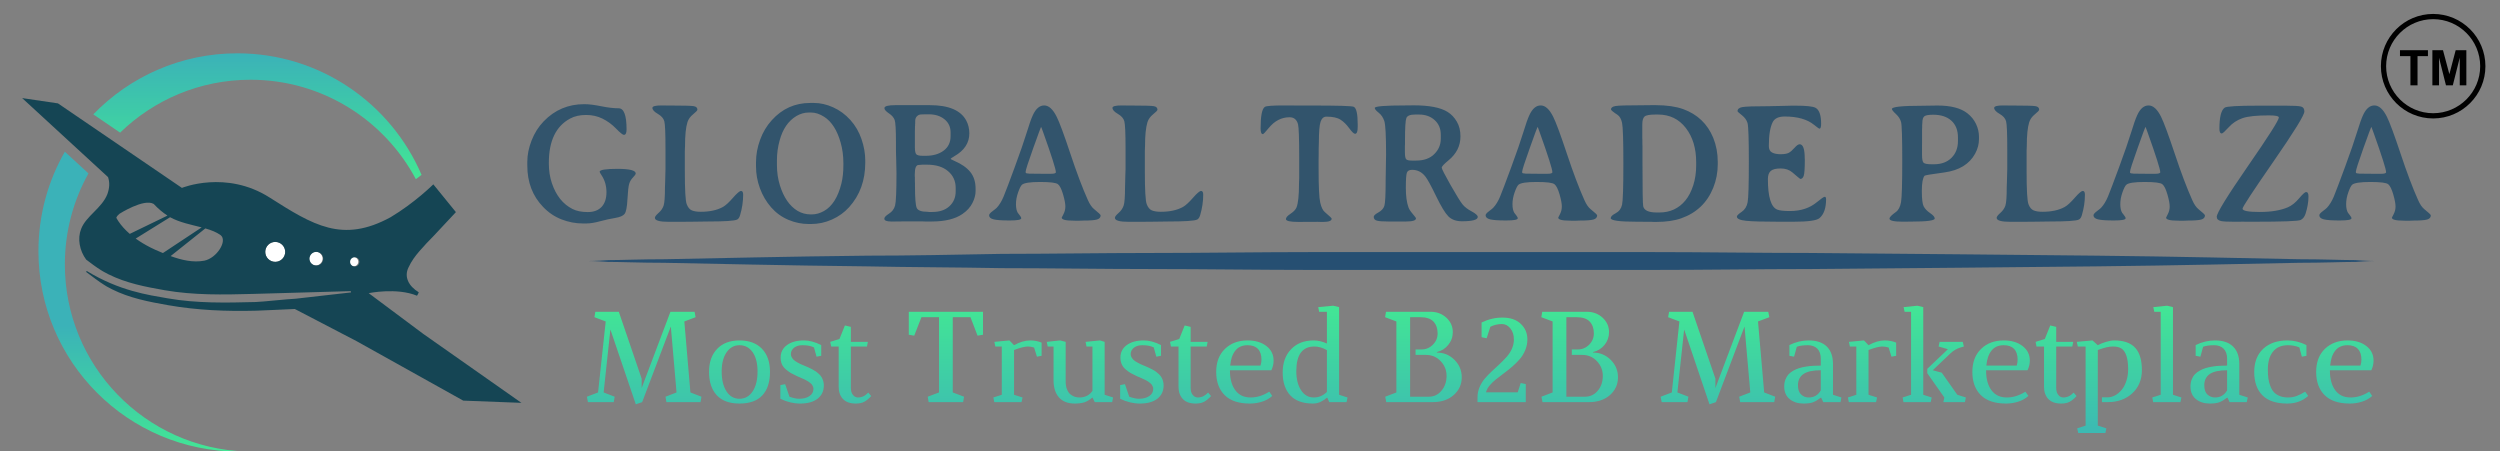 <svg width="9768" height="1764" viewBox="0 0 9768 1764" fill="none" xmlns="http://www.w3.org/2000/svg">
<rect x="0" y="0" width="9768" height="1764" fill="#808080" stroke="none"/>
<g clip-path="url(#clip0)">
<path d="M1075.25 945.184C1096.76 945.184 1114.22 962.631 1114.22 984.131C1114.22 1005.64 1096.76 1023.09 1075.25 1023.09C1053.75 1023.09 1036.31 1005.64 1036.31 984.131C1036.31 962.631 1053.75 945.184 1075.25 945.184Z" fill="white"/>
<path d="M1233.74 983.768C1248.46 983.768 1260.38 995.694 1260.38 1010.4C1260.38 1025.11 1248.46 1037.03 1233.74 1037.03C1219.03 1037.03 1207.11 1025.11 1207.11 1010.4C1207.11 995.694 1219.03 983.768 1233.74 983.768Z" fill="white"/>
<path d="M1381.78 1004.49C1391.77 1004.49 1399.87 1012.58 1399.87 1022.57C1399.87 1032.56 1391.77 1040.65 1381.78 1040.65C1371.81 1040.65 1363.71 1032.56 1363.71 1022.57C1363.71 1012.58 1371.81 1004.49 1381.78 1004.49Z" fill="white"/>
<path d="M1386.03 1041.21C1376.05 1041.21 1367.96 1033.12 1367.96 1023.13C1367.96 1013.14 1376.05 1005.05 1386.03 1005.05C1396.02 1005.05 1404.11 1013.14 1404.11 1023.13C1404.11 1033.12 1396.02 1041.21 1386.03 1041.21ZM1235.99 1037.44C1221.28 1037.44 1209.36 1025.52 1209.36 1010.81C1209.36 996.106 1221.28 984.18 1235.99 984.18C1250.71 984.18 1262.63 996.106 1262.63 1010.81C1262.63 1025.52 1250.71 1037.44 1235.99 1037.44ZM1075.41 1023.13C1053.91 1023.13 1036.47 1005.69 1036.47 984.18C1036.47 962.68 1053.91 945.233 1075.41 945.233C1096.92 945.233 1114.38 962.68 1114.38 984.18C1114.38 1005.69 1096.92 1023.13 1075.41 1023.13ZM797.779 1018.62C754.384 1026.73 708.85 1016 666.604 1000.56L802.307 892.462C824.892 899.003 845.552 906.838 862.134 918.787C889.885 940.868 847.141 1008.81 797.779 1018.62ZM588.431 967.232C567.377 956.652 547.843 944.891 530.23 932.149L664.554 848.736C702.456 869.539 747.377 877.909 787.895 888.512L636.545 988.708C633.079 987.254 629.626 985.779 626.224 984.319C613.19 979.038 600.56 973.335 588.431 967.232ZM462.269 864.035C459.43 859.761 456.736 855.439 454.326 851.068C456.546 845.013 460.916 840.011 466.456 835.494C466.456 835.494 561.944 774.349 600.465 796.803C609.491 806.5 618.876 815.339 628.59 823.401C636.887 830.297 645.443 836.595 654.222 842.439L507.033 913.841C489.085 898.307 473.944 881.616 462.269 864.035ZM1653.84 1304.63C1582.83 1251.64 1512.1 1198.85 1440.54 1145.43C1440.57 1145.42 1549.95 1122.74 1629.26 1155.41C1632.95 1150.78 1636.14 1142 1636.14 1142C1595.47 1117.19 1578.77 1081.25 1595.75 1045.67C1607.12 1020.72 1622.51 1000.04 1639.19 980.853C1644.74 974.454 1650.46 968.219 1656.24 962.016C1667.78 948.299 1681.48 935.816 1693.83 922.347L1693.86 922.308L1781.32 828.776L1693.08 720.279C1693.08 720.279 1620.44 792.545 1525.96 848.801C1338.06 951.328 1223.22 879.641 1053.15 771.565C883.03 663.456 710.758 734.136 710.758 734.136L226.415 403.917L86.5 383.244L422.219 692.061C428.947 712.783 428.436 733.246 419.588 758.435C398.123 813.267 336.114 844.285 317.034 894.356C301.945 932.079 310.748 979.343 336.76 1014.41C356.195 1029.07 375.135 1043.6 395.264 1055.96C397.832 1057.54 400.393 1059.14 403.013 1060.65C409.841 1064.57 416.774 1068.2 423.736 1071.71C492.386 1106.14 567.693 1120.68 642.869 1133.86C757.108 1153.87 872.583 1151.54 987.933 1148.41C1115.41 1144.98 1242.89 1141.17 1370.39 1137.53C1370.79 1139.19 1371.16 1140.85 1371.54 1142.52C1301.98 1150.43 1232.42 1158.34 1154.3 1167.22C1127.34 1167.97 1026.03 1179.31 999.055 1180.04C883.707 1183.16 768.239 1185.5 654 1165.48C579.343 1152.39 467.278 1137 339.694 1059.2L335.729 1061.87C360.525 1080.15 383.887 1099.01 409.084 1114.49C411.656 1116.07 414.211 1117.68 416.837 1119.19C423.666 1123.11 430.586 1126.75 437.56 1130.24C506.204 1164.67 581.524 1179.22 656.7 1192.4C770.928 1212.41 886.129 1217.03 1001.48 1213.9C1031.4 1213.11 1096.87 1209.6 1151.76 1207.24L1393.2 1332.95L1809.93 1565.31L2037.28 1574L1653.84 1304.63Z" fill="#154554"/>
<path d="M978.736 311.54C1258.76 311.54 1501.95 468.927 1624.83 700.022C1632.6 694.372 1640.05 688.771 1647.12 683.283C1527.53 403.994 1250.19 208.304 927.123 208.304C706.296 208.304 506.856 299.755 364.53 446.813L469.297 518.238C600.992 390.331 780.656 311.54 978.736 311.54Z" fill="url(#paint0_linear)"/>
<path d="M150.164 981.541C150.164 1413.91 500.681 1764.4 933.078 1764.4C941.837 1764.4 950.579 1764.23 959.289 1763.96C567.168 1750.55 253.407 1428.52 253.407 1033.17C253.407 904.086 286.899 782.832 345.6 677.573L253.4 592.76C187.724 707.311 150.164 840.027 150.164 981.541Z" fill="url(#paint1_linear)"/>
<path d="M2060.29 646.731V632.308C2060.29 605.166 2065.89 577.293 2077.09 548.69C2088.28 519.966 2103.99 495.136 2124.19 474.201C2167.28 429.41 2220.11 407.014 2282.68 407.014C2300.45 407.014 2322.48 409.692 2348.77 415.048C2375.06 420.403 2397.89 423.081 2417.24 423.081C2437.81 423.081 2448.1 450.588 2448.1 505.603C2448.1 519.844 2444.63 526.964 2437.69 526.964C2433.19 526.964 2423.02 518.809 2407.2 502.5C2391.25 486.068 2373.6 473.105 2354.25 463.612C2335.02 453.996 2313.53 449.189 2289.8 449.189C2265.7 449.189 2245.06 453.814 2227.9 463.064C2172.27 492.762 2144.46 550.394 2144.46 635.96V636.873C2144.46 637.481 2144.46 638.272 2144.46 639.246C2144.46 667.119 2148.48 692.8 2156.51 716.291C2172.82 764.247 2199.48 797.597 2236.48 816.341C2252.43 824.496 2272.33 828.573 2296.19 828.573C2319.92 828.573 2338.12 821.757 2350.78 808.125C2363.32 794.493 2369.59 775.445 2369.59 750.98C2369.59 726.637 2363.44 704.972 2351.14 685.984C2345.67 677.708 2342.93 672.778 2342.93 671.196C2342.93 663.528 2366.36 659.694 2413.22 659.694C2460.33 659.816 2483.88 665.841 2483.88 677.769C2483.88 680.812 2480.29 686.045 2473.11 693.47C2465.93 700.773 2461 709.11 2458.32 718.482C2455.52 727.854 2453.27 747.876 2451.57 778.548C2449.98 809.22 2446.27 828.269 2440.43 835.693C2434.59 843.24 2422.35 848.534 2403.73 851.577C2384.98 854.62 2365.2 858.941 2344.39 864.54C2323.7 870.26 2305.86 873.121 2290.89 873.121H2277.02C2249.02 873.121 2221.39 867.826 2194.12 857.237C2166.86 846.648 2142.69 830.277 2121.64 808.125C2080.74 765.647 2060.29 711.849 2060.29 646.731ZM2549.07 421.438C2549.07 415.108 2561.06 411.944 2585.04 411.944H2594.71L2604.57 412.309L2642.73 412.492C2677.55 412.492 2699.94 413.222 2709.92 414.682C2719.91 416.143 2724.9 420.829 2724.9 428.74C2724.9 431.54 2719.36 437.443 2708.28 446.45C2697.2 455.335 2689.78 465.62 2686.01 477.305C2679.68 497.753 2676.51 528.729 2676.51 570.234L2675.78 589.952V669.188C2675.78 742.217 2678.21 785.06 2683.08 797.719C2687.95 810.377 2694.65 818.471 2703.17 822.001C2711.69 825.652 2723.31 827.478 2738.04 827.478C2772.85 827.478 2801.7 821.209 2824.59 808.673C2834.93 802.952 2847.96 791.085 2863.66 773.071C2879.36 755.057 2889.95 746.051 2895.43 746.051C2900.91 746.051 2903.65 750.98 2903.65 760.839C2903.65 787.251 2899.69 813.785 2891.78 840.44C2889.22 849.447 2885.39 855.229 2880.28 857.785C2870.42 862.897 2831.59 865.453 2763.79 865.453L2713.39 866.183L2652.77 866.731H2613.15C2576.88 866.731 2558.74 861.558 2558.74 851.212C2558.74 846.83 2563.49 840.44 2572.99 832.042C2582.6 823.765 2589.24 814.211 2592.89 803.378C2596.42 792.667 2598.18 768.507 2598.18 730.897L2598.91 710.814C2599.4 697.304 2599.64 687.384 2599.64 681.055L2600.19 661.52V581.371C2600.19 521.122 2598.67 485.277 2595.63 473.836C2592.58 462.516 2584.06 452.84 2570.06 444.807C2556.07 436.774 2549.07 428.984 2549.07 421.438ZM2953.86 649.653V633.951C2953.86 604.618 2959.21 575.346 2969.92 546.134C2980.51 516.923 2995.73 491.424 3015.57 469.637C3055.98 424.724 3106.01 402.268 3165.66 402.268H3180.81C3205.03 402.268 3229.8 407.927 3255.12 419.247C3280.56 430.688 3303.02 447.18 3322.5 468.724C3341.97 490.389 3356.52 515.401 3366.13 543.761C3375.87 571.999 3380.74 599.932 3380.74 627.561V635.595C3380.74 704.85 3359.74 762.786 3317.75 809.403C3299 830.095 3276.61 846.222 3250.56 857.785C3224.51 869.469 3197.06 875.312 3168.21 875.312H3160.73C3132.97 875.312 3106.13 869.834 3080.21 858.88C3054.28 847.926 3031.82 831.616 3012.83 809.951C2993.96 788.286 2979.42 763.517 2969.19 735.644C2958.97 707.893 2953.86 679.229 2953.86 649.653ZM3035.65 625.918V644.723C3035.65 672.961 3039.49 699.373 3047.16 723.959C3061.89 771.428 3084.77 804.656 3115.81 823.644C3131.63 833.016 3148.8 837.702 3167.3 837.702H3172.59C3187.93 837.702 3203.51 833.32 3219.33 824.557C3251.47 806.543 3274.23 770.576 3287.62 716.657C3292.73 695.843 3295.29 671.866 3295.29 644.723V638.516C3295.29 609.304 3291.76 582.344 3284.7 557.636C3271.07 509.072 3249.64 475.357 3220.43 456.491C3202.78 445.294 3185.86 439.695 3169.67 439.695H3159.45C3143.14 439.695 3127.19 444.259 3111.61 453.388C3079.84 472.375 3057.93 504.508 3045.88 549.786C3039.06 574.859 3035.65 600.236 3035.65 625.918ZM3455.23 854.316C3455.23 848.96 3461.26 842.509 3473.31 834.963C3485.48 827.417 3493.46 816.828 3497.23 803.196C3500.88 789.442 3502.71 747.207 3502.71 676.491L3502.16 650.383L3501.43 616.059L3501.06 607.478C3500.82 601.514 3500.7 594.394 3500.7 586.118V556.358C3500.7 507.551 3498.99 478.339 3495.59 468.724C3492.06 458.987 3484.45 450.284 3472.76 442.616C3461.32 434.948 3455.6 428.254 3455.6 422.533C3455.6 414.743 3469.9 410.848 3498.51 410.848H3633.07C3706.47 410.848 3753.88 430.87 3775.31 470.915C3783.34 486.129 3787.36 502.865 3787.36 521.122C3787.36 558.245 3767.94 587.943 3729.11 610.217C3719.37 615.938 3714.5 619.407 3714.5 620.624C3714.5 621.719 3719.37 624.397 3729.11 628.657C3756.5 640.463 3777.13 654.825 3791.01 671.744C3804.88 688.784 3811.82 710.693 3811.82 737.47V746.416C3811.82 761.508 3807.68 777.149 3799.41 793.337C3791.25 809.525 3778.47 823.644 3761.06 835.693C3732.7 855.533 3692.35 865.453 3640.01 865.453H3613.9L3605.68 865.088H3530.46L3497.41 865.453H3481.89C3464.12 865.453 3455.23 861.74 3455.23 854.316ZM3574.28 680.325V689.636L3574.64 692.557V708.076L3575.01 717.022C3575.01 720.065 3575.01 723.168 3575.01 726.333C3575.01 773.802 3577.32 802.526 3581.95 812.507C3586.57 822.487 3600.33 827.478 3623.21 827.478L3629.79 828.208H3642.93C3671.05 828.208 3693.26 820.723 3709.57 805.752C3725.89 790.781 3734.04 771.428 3734.04 747.694V734.183C3734.04 707.406 3724.06 685.558 3704.1 668.64C3684.26 651.843 3657.17 643.445 3622.85 643.445H3603.31C3597.47 644.175 3592.84 644.541 3589.43 644.541C3579.33 644.541 3574.28 656.469 3574.28 680.325ZM3574.64 510.898V575.528C3574.64 589.647 3576.47 598.715 3580.12 602.732C3583.77 606.748 3592.42 608.756 3606.05 608.756H3616.82C3645.67 608.756 3669.1 602.001 3687.12 588.491C3705.13 574.981 3714.14 556.237 3714.14 532.259V517.105C3714.14 496.049 3706.17 479.009 3690.22 465.985C3674.28 453.083 3653.89 446.633 3629.06 446.633H3615C3610.98 446.998 3605.81 447.18 3599.48 447.18C3593.02 447.18 3587.55 449.432 3583.04 453.935C3578.54 458.439 3576.17 464.159 3575.92 471.097C3575.8 478.035 3575.74 482.295 3575.74 483.877L3575.38 486.433C3575.38 488.259 3575.38 490.024 3575.38 491.728L3575.01 494.284V499.944L3574.64 510.898ZM3864.59 840.988C3864.59 837.093 3869.15 831.738 3878.28 824.922C3887.41 818.106 3892.89 813.663 3894.72 811.594C3904.82 800.64 3913.58 786.277 3921.01 768.507C3928.55 750.615 3943.1 712.275 3964.65 653.487C3986.31 594.698 4002.01 549.36 4011.75 517.47C4021.37 485.825 4029.28 463.368 4035.49 450.101C4047.17 424.663 4061.96 411.944 4079.86 411.944C4097.75 411.944 4114.06 426.793 4128.79 456.491C4139.62 478.035 4157.33 525.808 4181.92 599.81C4206.51 673.813 4229.27 734.183 4250.21 780.922C4257.75 797.962 4266.03 810.073 4275.04 817.254C4291.96 830.886 4300.42 838.919 4300.42 841.353C4300.42 849.508 4295.55 854.985 4285.81 857.785C4276.2 860.462 4258.49 861.801 4232.68 861.801L4213.69 862.532H4204.01L4194.88 862.166C4163.85 862.166 4148.33 858.211 4148.33 850.299C4148.33 850.056 4150.7 845.37 4155.45 836.241C4160.19 827.113 4162.57 817.193 4162.57 806.482C4162.57 795.649 4159.58 780.009 4153.62 759.561C4147.66 739.113 4141.08 725.907 4133.9 719.943C4126.84 713.979 4103.59 710.997 4064.15 710.997C4024.84 710.997 4001.1 714.648 3992.95 721.951C3988.56 725.968 3983.57 735.887 3977.97 751.71C3972.38 767.533 3969.58 782.808 3969.58 797.536C3969.58 812.263 3971.95 823.583 3976.7 831.494C3977.18 832.103 3979.56 835.146 3983.82 840.623C3988.08 845.978 3990.21 850.056 3990.21 852.855C3990.21 858.576 3975.11 861.436 3944.93 861.436C3914.74 861.436 3893.8 859.976 3882.12 857.054C3870.43 854.133 3864.59 848.778 3864.59 840.988ZM4007.37 671.196V673.204C4007.37 676.247 4010.47 677.769 4016.68 677.769L4021.25 678.499L4076.75 679.047H4105.78C4118.93 679.047 4125.5 676.978 4125.5 672.839C4125.5 661.398 4109.01 609.487 4076.02 517.105C4071.03 502.865 4068.23 495.744 4067.62 495.744C4067.14 495.744 4056.97 523.374 4037.13 578.632C4017.29 633.891 4007.37 664.745 4007.37 671.196ZM4346.61 421.438C4346.61 415.108 4358.6 411.944 4382.58 411.944H4392.08L4401.94 412.309L4440.28 412.492C4474.97 412.492 4497.31 413.222 4507.29 414.682C4517.39 416.143 4522.44 420.829 4522.44 428.74C4522.44 431.54 4516.84 437.443 4505.64 446.45C4494.57 455.335 4487.14 465.62 4483.37 477.305C4477.04 497.753 4473.87 528.729 4473.87 570.234L4473.14 589.952V669.188C4473.14 742.217 4475.58 785.06 4480.45 797.719C4485.32 810.377 4492.01 818.471 4500.53 822.001C4509.17 825.652 4520.86 827.478 4535.59 827.478C4570.28 827.478 4599.07 821.209 4621.95 808.673C4632.3 802.952 4645.32 791.085 4661.02 773.071C4676.73 755.057 4687.38 746.051 4692.98 746.051C4698.45 746.051 4701.19 750.98 4701.19 760.839C4701.19 787.251 4697.24 813.785 4689.32 840.44C4686.65 849.447 4682.81 855.229 4677.82 857.785C4667.84 862.897 4629.01 865.453 4561.33 865.453L4510.76 866.183L4450.14 866.731H4410.52C4374.24 866.731 4356.11 861.558 4356.11 851.212C4356.11 846.83 4360.92 840.44 4370.53 832.042C4380.03 823.765 4386.6 814.211 4390.25 803.378C4393.9 792.667 4395.73 768.507 4395.73 730.897L4396.28 710.814C4396.76 697.304 4397.01 687.384 4397.01 681.055L4397.74 661.52V581.371C4397.74 521.122 4396.15 485.277 4392.99 473.836C4389.95 462.516 4381.43 452.84 4367.43 444.807C4353.55 436.774 4346.61 428.984 4346.61 421.438ZM4925.41 501.587C4925.41 453.023 4930.94 425.028 4942.02 417.604C4947.5 413.83 4972.63 411.944 5017.43 411.944H5049.75L5060.7 412.309H5125.7C5227.71 412.309 5282.24 413.952 5289.3 417.238C5299.64 421.985 5304.82 444.868 5304.82 485.886V496.292C5304.82 513.941 5301.41 522.765 5294.59 522.765C5289.97 522.765 5282.36 515.584 5271.77 501.222C5261.3 486.738 5249.92 475.54 5237.63 467.628C5225.45 459.717 5207.13 455.761 5182.67 455.761C5171.96 455.761 5164.35 462.334 5159.84 475.479C5155.34 488.502 5153.09 515.706 5153.09 557.089L5152.36 579.18V601.819L5151.99 624.275V657.686C5151.99 728.645 5154.12 773.254 5158.38 791.511C5162.52 809.768 5168.55 822.183 5176.46 828.756C5194.23 843.727 5203.12 852.247 5203.12 854.316C5203.12 862.836 5192.04 867.096 5169.89 867.096H5159.3L5148.52 866.731L5072.93 867.096C5040.56 867.096 5024.37 863.384 5024.37 855.959C5024.37 849.995 5030.39 843.057 5042.44 835.146C5054.37 827.234 5062.1 819.079 5065.63 810.681C5072.2 794.615 5075.49 763.395 5075.49 717.022L5076.22 694.2V616.059C5076.22 540.84 5074.7 497.327 5071.66 485.52C5066.79 467.263 5055.77 458.135 5038.61 458.135C5006.96 458.135 4979.57 472.436 4956.45 501.039C4943.91 516.375 4936.54 524.043 4934.35 524.043C4928.39 524.043 4925.41 516.558 4925.41 501.587ZM5367.44 847.013C5367.44 842.388 5373.53 836.728 5385.7 830.034C5397.75 823.339 5405.48 814.819 5408.89 804.474C5412.3 794.128 5414 761.326 5414 706.067L5415.65 602.549C5415.65 529.764 5413.33 486.494 5408.71 472.74C5404.08 458.987 5396.72 448.154 5386.61 440.243C5376.51 432.331 5371.46 426.185 5371.46 421.803C5371.46 415.23 5411.14 411.944 5490.51 411.944L5524.1 411.579C5584.84 411.579 5628.84 420.16 5656.11 437.321C5670.84 446.572 5682.89 459.291 5692.26 475.479C5701.63 491.545 5706.32 510.715 5706.32 532.989C5706.32 569.869 5690.68 601.088 5659.4 626.649C5641.87 641.133 5633.1 650.626 5633.1 655.13C5633.1 659.633 5644.61 682.211 5667.61 722.864C5690.74 763.395 5706.32 788.59 5714.35 798.449C5722.39 808.429 5734.32 817.619 5750.14 826.017C5765.96 834.537 5773.88 841.718 5773.88 847.561C5773.88 858.88 5753.31 864.54 5712.16 864.54C5689.28 864.54 5671.45 858.028 5658.67 845.005C5646.01 831.981 5630.06 805.569 5610.83 765.768C5591.6 725.968 5577.78 700.712 5569.38 690.001C5555.75 672.352 5538.34 663.528 5517.16 663.528C5506.45 663.528 5499.7 667.301 5496.9 674.848C5494.22 682.272 5492.88 701.929 5492.88 733.818C5492.88 765.708 5496.29 791.085 5503.1 809.951C5505.66 817.254 5511.2 825.835 5519.72 835.693C5528.24 845.674 5532.5 851.516 5532.5 853.22C5532.5 861.375 5519.29 865.453 5492.88 865.453H5424.59C5403.05 865.453 5388.14 864.357 5379.86 862.166C5371.58 859.976 5367.44 854.924 5367.44 847.013ZM5489.23 571.512V594.333C5489.23 609.548 5490.93 618.859 5494.34 622.267C5497.75 625.675 5504.75 627.379 5515.34 627.379H5533.05C5563.6 627.379 5587.28 618.92 5604.07 602.001C5620.99 585.205 5629.45 565.243 5629.45 542.118V526.417C5629.45 502.804 5621.48 483.756 5605.53 469.271C5589.59 454.787 5569.26 447.545 5544.55 447.545H5529.4C5509.8 447.545 5498.3 452.171 5494.89 461.421C5491.36 470.671 5489.59 499.578 5489.59 548.143V562.931L5489.23 571.512ZM5804.55 840.988C5804.55 837.093 5809.12 831.738 5818.24 824.922C5827.37 818.106 5832.79 813.663 5834.49 811.594C5844.72 800.64 5853.54 786.277 5860.97 768.507C5868.39 750.615 5882.94 712.275 5904.61 653.487C5926.27 594.698 5941.98 549.36 5951.71 517.47C5961.33 485.825 5969.24 463.368 5975.45 450.101C5987.14 424.663 6001.93 411.944 6019.82 411.944C6037.71 411.944 6054.02 426.793 6068.75 456.491C6079.58 478.035 6097.29 525.808 6121.88 599.81C6146.47 673.813 6169.23 734.183 6190.17 780.922C6197.59 797.962 6205.81 810.073 6214.82 817.254C6231.86 830.886 6240.38 838.919 6240.38 841.353C6240.38 849.508 6235.51 854.985 6225.77 857.785C6216.16 860.462 6198.45 861.801 6172.64 861.801L6153.47 862.532H6143.98L6134.66 862.166C6103.75 862.166 6088.29 858.211 6088.29 850.299C6088.29 850.056 6090.66 845.37 6095.41 836.241C6100.03 827.113 6102.35 817.193 6102.35 806.482C6102.35 795.649 6099.43 780.009 6093.58 759.561C6087.62 739.113 6081.05 725.907 6073.86 719.943C6066.68 713.979 6043.43 710.997 6004.12 710.997C5964.8 710.997 5941.06 714.648 5932.91 721.951C5928.53 725.968 5923.54 735.887 5917.94 751.71C5912.34 767.533 5909.54 782.808 5909.54 797.536C5909.54 812.263 5911.91 823.583 5916.66 831.494C5917.15 832.103 5919.52 835.146 5923.78 840.623C5928.04 845.978 5930.17 850.056 5930.17 852.855C5930.17 858.576 5915.08 861.436 5884.89 861.436C5854.7 861.436 5833.76 859.976 5822.08 857.054C5810.39 854.133 5804.55 848.778 5804.55 840.988ZM5947.33 671.196V673.204C5947.33 676.247 5950.44 677.769 5956.64 677.769L5961.21 678.499L6016.71 679.047H6045.75C6058.89 679.047 6065.46 676.978 6065.46 672.839C6065.46 661.398 6048.97 609.487 6015.98 517.105C6010.99 502.865 6008.19 495.744 6007.59 495.744C6006.98 495.744 5996.81 523.374 5977.09 578.632C5957.25 633.891 5947.33 664.745 5947.33 671.196ZM6293.33 852.307C6293.33 846.344 6299.84 839.953 6312.87 833.137C6325.89 826.321 6334.17 815.306 6337.7 800.092C6341.11 784.999 6342.81 731.688 6342.81 640.159C6342.81 548.629 6341.11 495.258 6337.7 480.043C6334.29 464.707 6328.45 454.301 6320.17 448.823C6303.01 437.626 6294.43 430.505 6294.43 427.462C6294.43 420.89 6300.21 416.508 6311.77 414.317C6323.33 412.248 6359.12 411.214 6419.13 411.214L6452.73 410.848H6469.89C6512.98 411.092 6548.58 416.265 6576.7 426.367C6632.33 446.693 6671.4 483.999 6693.92 538.284C6705.73 567.739 6711.63 599.08 6711.63 632.308V641.437C6711.63 673.57 6705.73 704.363 6693.92 733.818C6670.31 792.12 6628.74 831.799 6569.22 852.855C6542.56 862.349 6509.75 867.096 6470.8 867.096H6462.22L6454 866.731H6428.99L6412.74 866.366H6396.31C6327.66 866.366 6293.33 861.68 6293.33 852.307ZM6416.76 486.798V539.562L6417.12 544.856C6417.12 550.09 6417.12 555.385 6417.12 560.74L6417.49 571.512V635.96C6417.49 741.73 6418.46 798.57 6420.41 806.482C6424.43 822.305 6442.01 830.216 6473.18 830.216H6483.77C6525.52 830.216 6559.3 814.576 6585.1 783.295C6597.76 767.959 6607.98 748.302 6615.77 724.325C6623.44 700.347 6627.28 674.3 6627.28 646.184V633.586C6627.28 579.423 6613.77 534.876 6586.74 499.944C6559.6 465.011 6523.51 447.545 6478.47 447.545H6467.88C6445.24 447.545 6431.06 450.223 6425.34 455.579C6419.62 460.934 6416.76 471.341 6416.76 486.798ZM6786.31 846.283C6786.31 842.388 6792.52 836.241 6804.93 827.843C6817.35 819.445 6825.14 806.969 6828.3 790.416C6831.47 773.862 6833.05 721.038 6833.05 631.943C6833.05 542.848 6831.35 492.458 6827.94 480.774C6824.53 469.211 6817.17 458.987 6805.84 450.101C6794.52 441.338 6788.86 436.104 6788.86 434.4C6788.86 426.245 6794.89 420.951 6806.94 418.516C6819.11 416.082 6855.08 414.865 6914.85 414.865L6929.09 414.5C6938.58 414.256 6948.14 414.074 6957.76 413.952L7001.21 412.857H7015.82C7057.2 412.857 7083.07 415.595 7093.42 421.072C7108.14 428.984 7115.51 449.797 7115.51 483.512C7115.51 496.292 7113.38 502.682 7109.12 502.682C7107.17 502.682 7100.23 497.814 7088.3 488.076C7061.52 466.168 7023.18 455.213 6973.27 455.213C6949.3 455.213 6933.59 462.638 6926.17 477.487C6916.19 497.327 6911.2 528.364 6911.2 570.599C6911.2 582.892 6915.33 591.29 6923.61 595.794C6931.89 600.297 6943.03 602.549 6957.03 602.549C6971.15 602.549 6981.73 600.784 6988.79 597.254C6995.85 593.36 7003.46 586.787 7011.62 577.537C7019.65 568.286 7026.35 563.661 7031.7 563.661C7044.85 563.661 7051.42 582.101 7051.42 618.98C7051.42 620.319 7051.54 621.658 7051.79 622.997C7051.79 657.807 7050.33 679.168 7047.4 687.08C7044.6 695.356 7040.1 699.373 7033.89 699.13C7033.28 699.13 7023 690.61 7003.04 673.57C6991.11 663.345 6975.83 658.233 6957.21 658.233C6938.71 658.233 6925.8 661.52 6918.5 668.092C6911.2 674.543 6907.54 685.011 6907.54 699.495C6907.54 769.237 6919.66 809.038 6943.88 818.897C6953.13 822.67 6969.62 824.557 6993.36 824.557C7036.08 824.557 7071.26 812.994 7098.89 789.868C7115.81 775.871 7126.04 768.872 7129.57 768.872C7133.1 768.872 7134.86 772.158 7134.86 778.731C7134.86 813.055 7126.28 837.58 7109.12 852.307C7098.16 861.68 7064.32 866.366 7007.6 866.366H6949.17C6888.43 866.366 6846.07 865.148 6822.1 862.714C6798.24 860.158 6786.31 854.681 6786.31 846.283ZM7382.63 854.316C7382.63 848.717 7390.85 840.136 7407.28 828.573C7417.62 821.27 7424.44 808.369 7427.73 789.868C7430.89 771.367 7432.48 717.448 7432.48 628.109C7432.48 538.771 7430.95 488.442 7427.91 477.122C7424.99 465.803 7418.29 455.274 7407.83 445.537C7397.36 435.922 7392.12 429.349 7392.12 425.819C7392.12 417.421 7431.38 413.222 7509.89 413.222L7569.96 412.309C7622.55 412.309 7661.68 422.533 7687.36 442.981C7701.73 454.179 7712.8 467.872 7720.59 484.06C7728.38 500.37 7732.28 517.227 7732.28 534.632V543.578C7732.28 563.053 7727.23 582.04 7717.12 600.541C7694.73 641.437 7654.68 665.841 7596.98 673.752C7546.83 680.446 7521.03 684.767 7519.57 686.715C7512.51 695.478 7508.98 715.379 7508.98 746.416C7508.98 777.453 7511.47 797.597 7516.46 806.847C7521.58 816.219 7530.04 824.922 7541.84 832.955C7553.53 840.988 7559.37 847.865 7559.37 853.586C7559.37 861.74 7529.25 865.818 7468.99 865.818L7435.03 866.183C7400.1 866.183 7382.63 862.227 7382.63 854.316ZM7509.71 568.591V604.557C7509.71 620.867 7511.6 631.152 7515.37 635.412C7519.26 639.672 7529.98 641.802 7547.5 641.802H7556.45C7585.3 641.802 7608.12 633.404 7624.92 616.607C7641.72 599.81 7650.12 577.963 7650.12 551.064V537.006C7650.12 509.011 7641.6 487.224 7624.55 471.645C7607.51 456.065 7583.84 448.276 7553.53 448.276C7536.12 448.276 7524.68 450.223 7519.2 454.118C7513.73 458.135 7510.99 466.837 7510.99 480.226L7510.26 489.172V497.935L7509.89 507.246V559.279L7509.71 568.591ZM7791.62 421.438C7791.62 415.108 7803.61 411.944 7827.59 411.944H7837.27L7847.13 412.309L7885.29 412.492C7920.1 412.492 7942.5 413.222 7952.48 414.682C7962.46 416.143 7967.45 420.829 7967.45 428.74C7967.45 431.54 7961.91 437.443 7950.83 446.45C7939.76 455.335 7932.33 465.62 7928.56 477.305C7922.23 497.753 7919.06 528.729 7919.06 570.234L7918.33 589.952V669.188C7918.33 742.217 7920.77 785.06 7925.64 797.719C7930.38 810.377 7937.08 818.471 7945.72 822.001C7954.24 825.652 7965.87 827.478 7980.59 827.478C8015.41 827.478 8044.26 821.209 8067.14 808.673C8077.49 802.952 8090.51 791.085 8106.21 773.071C8121.92 755.057 8132.51 746.051 8137.98 746.051C8143.46 746.051 8146.2 750.98 8146.2 760.839C8146.2 787.251 8142.24 813.785 8134.33 840.44C8131.77 849.447 8127.94 855.229 8122.83 857.785C8112.97 862.897 8074.14 865.453 8006.34 865.453L7955.95 866.183L7895.14 866.731H7855.71C7819.43 866.731 7801.3 861.558 7801.3 851.212C7801.3 846.83 7806.04 840.44 7815.54 832.042C7825.15 823.765 7831.79 814.211 7835.44 803.378C7838.97 792.667 7840.73 768.507 7840.73 730.897L7841.46 710.814C7841.95 697.304 7842.2 687.384 7842.2 681.055L7842.74 661.52V581.371C7842.74 521.122 7841.22 485.277 7838.18 473.836C7835.14 462.516 7826.61 452.84 7812.62 444.807C7798.62 436.774 7791.62 428.984 7791.62 421.438ZM8179.61 840.988C8179.61 837.093 8184.18 831.738 8193.31 824.922C8202.44 818.106 8207.85 813.663 8209.56 811.594C8219.66 800.64 8228.48 786.277 8236.03 768.507C8243.46 750.615 8258 712.275 8279.67 653.487C8301.33 594.698 8317.04 549.36 8326.78 517.47C8336.39 485.825 8344.3 463.368 8350.51 450.101C8362.07 424.663 8376.86 411.944 8394.88 411.944C8412.77 411.944 8429.08 426.793 8443.81 456.491C8454.52 478.035 8472.23 525.808 8496.94 599.81C8521.53 673.813 8544.29 734.183 8565.23 780.922C8572.66 797.962 8580.87 810.073 8589.88 817.254C8606.8 830.886 8615.26 838.919 8615.26 841.353C8615.26 849.508 8610.45 854.985 8600.83 857.785C8591.1 860.462 8573.39 861.801 8547.7 861.801L8528.53 862.532H8519.04L8509.72 862.166C8478.81 862.166 8463.35 858.211 8463.35 850.299C8463.35 850.056 8465.66 845.37 8470.29 836.241C8475.03 827.113 8477.41 817.193 8477.41 806.482C8477.41 795.649 8474.43 780.009 8468.46 759.561C8462.62 739.113 8456.11 725.907 8448.92 719.943C8441.74 713.979 8418.49 710.997 8379.18 710.997C8339.74 710.997 8316 714.648 8307.97 721.951C8303.47 725.968 8298.41 735.887 8292.81 751.71C8287.21 767.533 8284.42 782.808 8284.42 797.536C8284.42 812.263 8286.85 823.583 8291.72 831.494C8292.21 832.103 8294.58 835.146 8298.84 840.623C8303.1 845.978 8305.23 850.056 8305.23 852.855C8305.23 858.576 8290.14 861.436 8259.95 861.436C8229.64 861.436 8208.7 859.976 8197.14 857.054C8185.45 854.133 8179.61 848.778 8179.61 840.988ZM8322.39 671.196V673.204C8322.39 676.247 8325.5 677.769 8331.7 677.769L8336.27 678.499L8391.59 679.047H8420.62C8433.89 679.047 8440.53 676.978 8440.53 672.839C8440.53 661.398 8424.03 609.487 8391.04 517.105C8385.93 502.865 8383.13 495.744 8382.65 495.744C8382.04 495.744 8371.87 523.374 8352.15 578.632C8332.31 633.891 8322.39 664.745 8322.39 671.196ZM8661.27 847.013C8661.27 832.529 8701.68 766.803 8782.51 649.835C8863.45 532.989 8903.92 469.393 8903.92 459.047C8903.92 453.57 8890.96 450.832 8865.03 450.832C8816.83 450.832 8782.38 454.483 8761.69 461.786C8740.88 468.967 8723.04 480.713 8708.19 497.022C8693.34 513.332 8684.28 521.487 8680.99 521.487C8674.78 521.487 8671.68 515.401 8671.68 503.23C8671.68 457.465 8678.62 429.897 8692.49 420.525C8699.8 415.413 8743.92 412.857 8824.87 412.857H8930.04C8962.17 412.857 8982.44 414.013 8990.84 416.326C8999.36 418.638 9003.62 425.089 9003.62 435.678C9003.62 449.797 8963.39 514.914 8882.93 631.03C8802.35 747.268 8762.06 808.673 8762.06 815.245C8762.06 823.887 8784.45 828.208 8829.25 828.208C8874.04 828.208 8910.62 822.122 8938.98 809.951C8953.95 803.622 8968.5 792.12 8982.62 775.445C8996.86 758.648 9006.05 750.25 9010.19 750.25C9016.52 750.25 9019.68 755.91 9019.68 767.229C9019.68 788.894 9015.85 811.533 9008.18 835.146C9004.41 846.83 8998.14 854.924 8989.38 859.428C8980.61 864.053 8919.51 866.366 8806.06 866.366H8779.22L8766.07 866.183L8727.18 866.366C8703.45 866.366 8687.26 865.514 8678.62 863.81C8667.05 861.375 8661.27 855.776 8661.27 847.013ZM9062.04 840.988C9062.04 837.093 9066.61 831.738 9075.74 824.922C9084.87 818.106 9090.28 813.663 9091.99 811.594C9102.09 800.64 9110.92 786.277 9118.46 768.507C9125.89 750.615 9140.43 712.275 9162.1 653.487C9183.77 594.698 9199.41 549.36 9209.02 517.47C9218.76 485.825 9226.67 463.368 9232.76 450.101C9244.45 424.663 9259.23 411.944 9277.13 411.944C9295.14 411.944 9311.51 426.793 9326.24 456.491C9336.96 478.035 9354.67 525.808 9379.38 599.81C9403.96 673.813 9426.73 734.183 9447.66 780.922C9455.09 797.962 9463.3 810.073 9472.31 817.254C9489.23 830.886 9497.69 838.919 9497.69 841.353C9497.69 849.508 9492.88 854.985 9483.27 857.785C9473.53 860.462 9455.82 861.801 9430.13 861.801L9410.96 862.532H9401.47L9392.16 862.166C9361.12 862.166 9345.6 858.211 9345.6 850.299C9345.6 850.056 9347.97 845.37 9352.72 836.241C9357.47 827.113 9359.84 817.193 9359.84 806.482C9359.84 795.649 9356.86 780.009 9350.89 759.561C9344.93 739.113 9338.42 725.907 9331.36 719.943C9324.17 713.979 9300.92 710.997 9261.61 710.997C9222.17 710.997 9198.37 714.648 9190.22 721.951C9185.84 725.968 9180.85 735.887 9175.25 751.71C9169.65 767.533 9166.85 782.808 9166.85 797.536C9166.85 812.263 9169.28 823.583 9174.15 831.494C9174.52 832.103 9176.89 835.146 9181.27 840.623C9185.53 845.978 9187.66 850.056 9187.66 852.855C9187.66 858.576 9172.51 861.436 9142.2 861.436C9112.01 861.436 9091.07 859.976 9079.39 857.054C9067.83 854.133 9062.04 848.778 9062.04 840.988ZM9204.82 671.196V673.204C9204.82 676.247 9207.87 677.769 9213.95 677.769L9218.7 678.499L9274.02 679.047H9303.06C9316.32 679.047 9322.96 676.978 9322.96 672.839C9322.96 661.398 9306.46 609.487 9273.48 517.105C9268.36 502.865 9265.56 495.744 9265.08 495.744C9264.47 495.744 9254.24 523.374 9234.4 578.632C9214.68 633.891 9204.82 664.745 9204.82 671.196Z" fill="#32546C"/>
<path d="M2297.21 1571.21L2293.15 1550.03L2336.74 1533.38L2366.64 1256L2322.55 1239.35L2326.1 1218.17H2417.83L2507.03 1479.42V1516.24L2619.54 1218.17H2713.81L2717.86 1239.35L2673.77 1256L2697.59 1533.38L2740.67 1550.03L2737.12 1571.21H2603.83L2600.28 1550.03L2643.36 1533.38L2621.06 1275.67L2509.06 1571.21L2484.22 1579.78L2384.89 1287.27L2358.53 1533.38L2401.61 1550.03L2398.06 1571.21H2297.21ZM2770.32 1453.19C2770.32 1415.2 2780.87 1385.19 2801.99 1363.17C2822.94 1341.15 2852.08 1330.13 2889.42 1330.13C2926.92 1330.13 2956.15 1340.98 2977.09 1362.66C2998.04 1384.35 3008.52 1414.53 3008.52 1453.19C3008.52 1492.87 2998.55 1523.38 2978.62 1544.73C2958.85 1566.08 2929.12 1576.76 2889.42 1576.76C2850.22 1576.76 2820.57 1565.91 2800.47 1544.23C2780.37 1522.37 2770.32 1492.03 2770.32 1453.19ZM2819.73 1451.68C2819.73 1483.79 2825.98 1509.6 2838.48 1529.1C2850.98 1548.43 2867.96 1558.1 2889.42 1558.1C2910.87 1558.1 2928.02 1548.43 2940.86 1529.1C2953.53 1509.76 2959.86 1483.96 2959.86 1451.68C2959.86 1419.74 2953.53 1394.61 2940.86 1376.28C2928.02 1357.96 2910.87 1348.79 2889.42 1348.79C2868.3 1348.79 2851.41 1358.13 2838.74 1376.79C2826.07 1395.28 2819.73 1420.24 2819.73 1451.68ZM3049.06 1558.1V1504.64L3067.81 1501.11L3084.54 1550.03C3099.74 1555.41 3112.41 1558.1 3122.55 1558.1C3139.11 1558.1 3152.54 1554.57 3162.84 1547.51C3173.15 1540.44 3178.3 1531.03 3178.3 1519.26C3178.3 1516.24 3177.71 1513.29 3176.52 1510.44C3175.34 1507.58 3173.99 1505.06 3172.47 1502.87C3170.95 1500.85 3168.58 1498.58 3165.38 1496.06C3162 1493.54 3159.21 1491.52 3157.01 1490.01C3154.82 1488.5 3151.44 1486.56 3146.88 1484.21C3142.15 1482.02 3138.68 1480.43 3136.49 1479.42C3134.29 1478.41 3130.49 1476.73 3125.08 1474.38C3119.85 1472.19 3116.3 1470.68 3114.44 1469.84C3104.3 1465.13 3096.03 1460.93 3089.61 1457.23C3083.19 1453.36 3076.68 1448.57 3070.09 1442.85C3063.34 1437.14 3058.27 1430.5 3054.89 1422.93C3051.68 1415.2 3050.08 1406.63 3050.08 1397.21C3050.08 1376.7 3058.35 1360.39 3074.91 1348.29C3091.47 1336.19 3113.6 1330.13 3141.3 1330.13C3162.25 1330.13 3184.72 1336.19 3208.71 1348.29V1390.15L3190.46 1393.68L3180.33 1357.37C3169.01 1351.65 3154.14 1348.79 3135.73 1348.79C3122.04 1348.79 3110.98 1352.07 3102.53 1358.63C3094.25 1365.19 3090.11 1373.68 3090.11 1384.1C3090.11 1388.3 3091.38 1392.5 3093.91 1396.71C3096.28 1400.74 3098.98 1404.1 3102.02 1406.79C3105.06 1409.48 3109.46 1412.51 3115.2 1415.87C3121.11 1419.07 3125.76 1421.5 3129.14 1423.19C3132.69 1424.7 3137.75 1426.8 3144.34 1429.49C3150.76 1432.18 3156 1434.45 3160.05 1436.3C3163.94 1438.15 3168.84 1440.58 3174.75 1443.61C3180.49 1446.64 3185.23 1449.49 3188.94 1452.18C3192.49 1454.87 3196.37 1458.15 3200.6 1462.02C3204.82 1466.05 3208.12 1470.17 3210.48 1474.38C3212.85 1478.58 3214.87 1483.37 3216.56 1488.75C3218.08 1494.13 3218.84 1499.93 3218.84 1506.15C3218.84 1527.84 3210.73 1545.07 3194.52 1557.84C3178.3 1570.45 3155.66 1576.76 3126.6 1576.76C3100.42 1576.76 3074.57 1570.54 3049.06 1558.1ZM3247.48 1353.84L3243.93 1335.68L3279.91 1324.59L3301.2 1271.63L3324.51 1277.18V1335.68H3390.91L3387.36 1353.84H3324.51V1515.73C3324.51 1527.33 3327.22 1536.41 3332.62 1542.97C3337.86 1549.69 3344.45 1553.05 3352.39 1553.05C3367.42 1553.05 3380.77 1546.66 3392.43 1533.89L3404.08 1547.51C3394.62 1557.76 3385.5 1565.24 3376.72 1569.95C3368.1 1574.49 3357.12 1576.76 3343.77 1576.76C3321.47 1576.76 3304.75 1570.79 3293.6 1558.85C3282.45 1546.92 3276.87 1531.2 3276.87 1511.7V1353.84H3247.48ZM3572.09 1311.47L3550.8 1307.94V1218.17H3840.7V1307.94L3819.41 1311.47L3791.79 1239.35H3722.61V1533.38L3766.71 1550.03L3763.16 1571.21H3628.35L3624.8 1550.03L3668.89 1533.38V1239.35H3600.22L3572.09 1311.47ZM3884.79 1571.21L3881.25 1553.05L3914.19 1542.46V1353.84H3888.85L3885.3 1335.68L3944.09 1330.13L3962.08 1348.79C3984.38 1336.35 4005.33 1330.13 4024.93 1330.13C4041.14 1330.13 4056.1 1332.99 4069.78 1338.71V1390.15L4051.53 1393.68L4040.38 1357.87C4032.28 1355.18 4024 1353.84 4015.55 1353.84C4004.4 1353.84 3986.58 1358.38 3962.08 1367.46V1542.46L3995.28 1553.05L3991.22 1571.21H3884.79ZM4093.6 1353.84L4089.8 1335.68L4142 1330.13L4163.79 1335.68V1491.02C4163.79 1501.95 4165.31 1511.53 4168.35 1519.77C4171.56 1528.17 4175.7 1534.73 4180.77 1539.44C4186.01 1543.97 4191.75 1547.42 4198 1549.77C4204.08 1551.96 4210.67 1553.05 4217.77 1553.05C4239.39 1553.05 4256.29 1544.48 4268.45 1527.33V1353.84H4245.14L4241.59 1335.68L4297.84 1330.13L4316.09 1335.68V1542.46L4349.03 1553.05L4345.48 1571.21H4277.57L4268.45 1553.05C4257.47 1562.3 4246.91 1568.6 4236.77 1571.97C4226.64 1575.16 4214.05 1576.76 4199.02 1576.76C4172.15 1576.76 4151.63 1568.69 4137.44 1552.55C4123.42 1536.24 4116.41 1514.22 4116.41 1486.48V1353.84H4093.6ZM4376.65 1558.1V1504.64L4395.41 1501.11L4412.13 1550.03C4427.5 1555.41 4440.17 1558.1 4450.14 1558.1C4466.7 1558.1 4480.13 1554.57 4490.43 1547.51C4500.74 1540.44 4505.89 1531.03 4505.89 1519.26C4505.89 1516.24 4505.3 1513.29 4504.12 1510.44C4502.93 1507.58 4501.58 1505.06 4500.06 1502.87C4498.54 1500.85 4496.18 1498.58 4492.97 1496.06C4489.76 1493.54 4487.05 1491.52 4484.86 1490.01C4482.49 1488.5 4479.03 1486.56 4474.47 1484.21C4469.91 1482.02 4466.44 1480.43 4464.08 1479.42C4461.88 1478.41 4458.17 1476.73 4452.93 1474.38C4447.52 1472.19 4443.89 1470.68 4442.03 1469.84C4432.06 1465.13 4423.79 1460.93 4417.2 1457.23C4410.78 1453.36 4404.27 1448.57 4397.69 1442.85C4390.93 1437.14 4385.94 1430.5 4382.73 1422.93C4379.36 1415.2 4377.67 1406.63 4377.67 1397.21C4377.67 1376.7 4385.94 1360.39 4402.5 1348.29C4419.06 1336.19 4441.27 1330.13 4469.15 1330.13C4490.09 1330.13 4512.48 1336.19 4536.3 1348.29V1390.15L4518.05 1393.68L4507.92 1357.37C4496.6 1351.65 4481.73 1348.79 4463.32 1348.79C4449.63 1348.79 4438.65 1352.07 4430.38 1358.63C4421.93 1365.19 4417.7 1373.68 4417.7 1384.1C4417.7 1388.3 4418.97 1392.5 4421.51 1396.71C4424.04 1400.74 4426.74 1404.1 4429.61 1406.79C4432.66 1409.48 4437.13 1412.51 4443.05 1415.87C4448.79 1419.07 4453.43 1421.5 4456.98 1423.19C4460.36 1424.7 4465.34 1426.8 4471.93 1429.49C4478.35 1432.18 4483.59 1434.45 4487.64 1436.3C4491.53 1438.15 4496.43 1440.58 4502.34 1443.61C4508.25 1446.64 4512.99 1449.49 4516.53 1452.18C4520.25 1454.87 4524.14 1458.15 4528.19 1462.02C4532.41 1466.05 4535.71 1470.17 4538.07 1474.38C4540.61 1478.58 4542.63 1483.37 4544.15 1488.75C4545.67 1494.13 4546.43 1499.93 4546.43 1506.15C4546.43 1527.84 4538.33 1545.07 4522.11 1557.84C4505.89 1570.45 4483.25 1576.76 4454.2 1576.76C4428.18 1576.76 4402.33 1570.54 4376.65 1558.1ZM4575.07 1353.84L4571.52 1335.68L4607.51 1324.59L4628.79 1271.63L4652.1 1277.18V1335.68H4718.5L4714.95 1353.84H4652.1V1515.73C4652.1 1527.33 4654.81 1536.41 4660.21 1542.97C4665.62 1549.69 4672.29 1553.05 4680.23 1553.05C4695.1 1553.05 4708.45 1546.66 4720.27 1533.89L4731.93 1547.51C4722.3 1557.76 4713.18 1565.24 4704.56 1569.95C4695.77 1574.49 4684.71 1576.76 4671.36 1576.76C4649.23 1576.76 4632.59 1570.79 4621.44 1558.85C4610.29 1546.92 4604.72 1531.2 4604.72 1511.7V1353.84H4575.07ZM4751.95 1453.19C4751.95 1415.2 4763.35 1385.19 4786.16 1363.17C4808.79 1341.15 4838.27 1330.13 4874.59 1330.13C4904.5 1330.13 4928.91 1337.36 4947.83 1351.82C4966.75 1366.28 4976.21 1385.44 4976.21 1409.32C4976.21 1421.59 4973.34 1434.03 4967.59 1446.64H4805.67V1449.16C4805.67 1480.6 4812.59 1505.73 4826.45 1524.56C4840.3 1543.55 4860.4 1553.05 4886.76 1553.05C4911.09 1553.05 4935.24 1545.49 4959.23 1530.36L4970.89 1547C4960.25 1556.75 4947.24 1564.15 4931.86 1569.19C4916.49 1574.24 4900.36 1576.76 4883.46 1576.76C4839.88 1576.76 4807.1 1565.83 4785.14 1543.97C4763.01 1522.12 4751.95 1491.86 4751.95 1453.19ZM4806.68 1428.48H4925.02C4927.56 1420.08 4928.82 1412.34 4928.82 1405.28C4928.82 1386.79 4924.18 1372.75 4914.89 1363.17C4905.59 1353.59 4892.16 1348.79 4874.59 1348.79C4853.65 1348.79 4837.6 1355.94 4826.45 1370.23C4815.3 1384.35 4808.71 1403.77 4806.68 1428.48ZM5011.69 1455.21C5011.69 1417.55 5022.67 1387.29 5044.63 1364.43C5066.42 1341.57 5095.82 1330.13 5132.81 1330.13C5149.54 1330.13 5166.77 1334.17 5184.51 1342.24V1218.17H5154.1L5150.55 1200.01L5209.09 1194.47L5232.15 1200.01V1542.46L5265.09 1553.05L5261.29 1571.21H5193.63L5185.52 1553.05C5179.1 1559.1 5170.99 1564.57 5161.2 1569.44C5151.57 1574.32 5141.26 1576.76 5130.28 1576.76C5090.92 1576.76 5061.35 1566.17 5041.59 1544.98C5021.65 1523.63 5011.69 1493.71 5011.69 1455.21ZM5064.9 1450.17C5064.9 1480.76 5071.07 1505.56 5083.4 1524.56C5095.73 1543.55 5112.37 1553.05 5133.32 1553.05C5152.92 1553.05 5169.98 1545.82 5184.51 1531.37V1367.96C5167.45 1358.55 5151.14 1353.84 5135.6 1353.84C5088.47 1353.84 5064.9 1385.95 5064.9 1450.17ZM5455.91 1256L5411.81 1239.35L5415.36 1218.17H5588.94C5613.78 1218.17 5634.56 1225.9 5651.28 1241.37C5668.01 1256.84 5676.37 1275.67 5676.37 1297.86C5676.37 1316.52 5670.46 1333.08 5658.63 1347.53C5646.97 1361.99 5632.11 1371.32 5614.03 1375.52V1377.54C5640.89 1377.54 5663.87 1387.04 5682.96 1406.04C5701.88 1424.87 5711.34 1447.65 5711.34 1474.38C5711.34 1501.78 5700.87 1524.81 5679.92 1543.47C5659.14 1561.96 5631.6 1571.21 5597.31 1571.21H5416.38L5412.32 1550.03L5455.91 1533.38V1256ZM5509.63 1239.35V1550.03H5582.61C5602.71 1550.03 5619.27 1542.13 5632.28 1526.32C5645.45 1510.69 5652.04 1491.52 5652.04 1468.83C5652.04 1446.3 5644.27 1426.97 5628.73 1410.83C5613.36 1394.69 5594.1 1386.62 5570.95 1386.62H5530.92V1365.44H5553.72C5571.12 1365.44 5586.07 1359.22 5598.57 1346.78C5610.91 1334.51 5617.07 1319.71 5617.07 1302.4C5617.07 1283.4 5611.67 1268.1 5600.85 1256.5C5590.04 1245.07 5572.98 1239.35 5549.67 1239.35H5509.63ZM5961.45 1571.21H5772.92V1552.04C5772.92 1538.6 5775.54 1525.65 5780.77 1513.21C5786.01 1500.6 5792.77 1489.42 5801.04 1479.67C5809.49 1469.75 5818.78 1460.09 5828.92 1450.67C5838.89 1441.26 5848.94 1431.93 5859.07 1422.68C5869.04 1413.27 5878.25 1403.85 5886.7 1394.44C5895.14 1385.02 5901.98 1374.52 5907.22 1362.92C5912.46 1351.15 5915.08 1339.04 5915.08 1326.6C5915.08 1308.95 5910.43 1294.41 5901.14 1282.98C5892.02 1271.71 5881.04 1266.08 5868.2 1266.08C5852.66 1266.08 5837.62 1269.61 5823.09 1276.67L5808.65 1321.56L5788.88 1317.53V1260.03C5815.4 1247.25 5842.43 1240.87 5869.97 1240.87C5901.22 1240.87 5925.3 1249.1 5942.19 1265.58C5959.25 1281.89 5967.79 1302.06 5967.79 1326.1C5967.79 1340.73 5965 1354.68 5959.42 1367.96C5954.02 1381.24 5946.84 1393.01 5937.88 1403.26C5929.1 1413.52 5919.3 1423.27 5908.49 1432.52C5897.68 1441.93 5886.61 1450.76 5875.29 1458.99C5864.14 1467.23 5853.75 1475.22 5844.12 1482.95C5834.66 1490.51 5826.39 1498.67 5819.29 1507.41C5812.36 1515.98 5807.97 1524.47 5806.11 1532.88H5930.03L5941.69 1496.57L5961.45 1500.6V1571.21ZM6066.36 1256L6022.27 1239.35L6025.82 1218.17H6199.65C6224.32 1218.17 6245.01 1225.9 6261.74 1241.37C6278.46 1256.84 6286.82 1275.67 6286.82 1297.86C6286.82 1316.52 6281 1333.08 6269.34 1347.53C6257.51 1361.99 6242.56 1371.32 6224.49 1375.52V1377.54C6251.35 1377.54 6274.32 1387.04 6293.41 1406.04C6312.33 1424.87 6321.79 1447.65 6321.79 1474.38C6321.79 1501.78 6311.4 1524.81 6290.62 1543.47C6269.68 1561.96 6242.05 1571.21 6207.76 1571.21H6026.83L6022.77 1550.03L6066.36 1533.38V1256ZM6120.08 1239.35V1550.03H6193.06C6213.17 1550.03 6229.81 1542.13 6242.98 1526.32C6255.99 1510.69 6262.5 1491.52 6262.5 1468.83C6262.5 1446.3 6254.73 1426.97 6239.18 1410.83C6223.81 1394.69 6204.55 1386.62 6181.41 1386.62H6141.37V1365.44H6164.17C6181.74 1365.44 6196.7 1359.22 6209.03 1346.78C6221.36 1334.51 6227.53 1319.71 6227.53 1302.4C6227.53 1283.4 6222.12 1268.1 6211.31 1256.5C6200.5 1245.07 6183.43 1239.35 6160.12 1239.35H6120.08ZM6492.59 1571.21L6488.28 1550.03L6532.12 1533.38L6561.77 1256L6517.68 1239.35L6521.48 1218.17H6612.96L6702.41 1479.42V1516.24L6814.67 1218.17H6908.93L6913.24 1239.35L6868.9 1256L6892.97 1533.38L6936.05 1550.03L6932.25 1571.21H6799.21L6795.41 1550.03L6838.74 1533.38L6816.19 1275.67L6704.44 1571.21L6679.35 1579.78L6580.27 1287.27L6553.91 1533.38L6596.99 1550.03L6593.19 1571.21H6492.59ZM6971.27 1510.18C6971.27 1500.27 6972.79 1491.36 6975.83 1483.45C6978.87 1475.38 6982.84 1468.58 6987.74 1463.03C6992.81 1457.48 6999.15 1452.6 7006.75 1448.4C7014.35 1444.03 7022.12 1440.67 7030.06 1438.32C7038.17 1435.79 7047.21 1433.78 7057.18 1432.26C7067.14 1430.58 7076.6 1429.57 7085.56 1429.24C7094.34 1428.73 7103.89 1428.48 7114.19 1428.48V1401.75C7114.19 1384.43 7109.63 1371.24 7100.51 1362.16C7091.39 1353.25 7079.05 1348.79 7063.51 1348.79C7045.94 1348.79 7031.58 1350.81 7020.43 1354.85L7009.79 1393.68L6991.54 1390.15V1348.29C7015.87 1336.19 7040.96 1330.13 7066.81 1330.13C7097.89 1330.13 7121.54 1338.12 7137.76 1354.09C7153.81 1369.89 7161.83 1392.84 7161.83 1422.93V1542.46L7194.77 1553.05L7191.23 1571.21H7123.82L7115.21 1553.05C7104.06 1561.63 7093.92 1567.76 7084.8 1571.46C7075.67 1574.99 7063 1576.76 7046.79 1576.76C7024.82 1576.76 7006.75 1570.96 6992.56 1559.36C6978.37 1547.76 6971.27 1531.37 6971.27 1510.18ZM7024.99 1505.14C7024.99 1521.78 7029.13 1533.89 7037.41 1541.45C7045.52 1549.19 7055.4 1553.05 7067.06 1553.05C7087.84 1553.05 7103.55 1543.81 7114.19 1525.31V1446.64C7083.11 1446.64 7060.47 1451.6 7046.28 1461.52C7032.09 1471.43 7024.99 1485.98 7024.99 1505.14ZM7223.66 1571.21L7220.12 1553.05L7253.06 1542.46V1353.84H7227.72L7224.17 1335.68L7282.96 1330.13L7300.7 1348.79C7323.17 1336.35 7344.11 1330.13 7363.54 1330.13C7379.93 1330.13 7394.97 1332.99 7408.65 1338.71V1390.15L7390.4 1393.68L7379.25 1357.87C7371.14 1355.18 7362.87 1353.84 7354.42 1353.84C7343.27 1353.84 7325.36 1358.38 7300.7 1367.46V1542.46L7334.15 1553.05L7330.09 1571.21H7223.66ZM7437.28 1571.21L7433.99 1553.05L7466.93 1542.46V1218.17H7441.59L7437.79 1200.01L7491.51 1194.47L7514.57 1200.01V1542.46L7547.51 1553.05L7543.71 1571.21H7437.28ZM7530.28 1441.09V1458.24L7596.93 1553.05L7593.13 1571.21H7677.26L7681.06 1553.05L7647.61 1542.46L7586.79 1456.22L7551.57 1446.64L7621 1380.57C7632.32 1369.81 7645.25 1362.24 7659.77 1357.87L7673.2 1353.84L7668.9 1335.68H7578.43L7574.63 1353.84L7610.87 1364.43L7530.28 1441.09ZM7706.4 1453.19C7706.4 1415.2 7717.8 1385.19 7740.61 1363.17C7763.25 1341.15 7792.73 1330.13 7829.05 1330.13C7858.95 1330.13 7883.36 1337.36 7902.28 1351.82C7921.37 1366.28 7930.92 1385.44 7930.92 1409.32C7930.92 1421.59 7927.96 1434.03 7922.05 1446.64H7760.12V1449.16C7760.12 1480.6 7767.05 1505.73 7780.9 1524.56C7794.75 1543.55 7814.86 1553.05 7841.21 1553.05C7865.54 1553.05 7889.7 1545.49 7913.69 1530.36L7925.34 1547C7914.7 1556.75 7901.69 1564.15 7886.32 1569.19C7870.95 1574.24 7854.81 1576.76 7837.92 1576.76C7794.5 1576.76 7761.73 1565.83 7739.6 1543.97C7717.47 1522.12 7706.4 1491.86 7706.4 1453.19ZM7761.14 1428.48H7879.73C7882.09 1420.08 7883.28 1412.34 7883.28 1405.28C7883.28 1386.79 7878.63 1372.75 7869.34 1363.17C7860.05 1353.59 7846.62 1348.79 7829.05 1348.79C7808.1 1348.79 7792.05 1355.94 7780.9 1370.23C7769.75 1384.35 7763.16 1403.77 7761.14 1428.48ZM7957.02 1353.84L7953.47 1335.68L7989.45 1324.59L8010.74 1271.63L8034.05 1277.18V1335.68H8100.45L8096.9 1353.84H8034.05V1515.73C8034.05 1527.33 8036.76 1536.41 8042.16 1542.97C8047.4 1549.69 8053.99 1553.05 8061.93 1553.05C8076.96 1553.05 8090.31 1546.66 8101.97 1533.89L8113.62 1547.51C8104.16 1557.76 8095.04 1565.24 8086.26 1569.95C8077.64 1574.49 8066.66 1576.76 8053.31 1576.76C8031.01 1576.76 8014.29 1570.79 8003.14 1558.85C7991.99 1546.92 7986.41 1531.2 7986.41 1511.7V1353.84H7957.02ZM8118.44 1353.84L8114.38 1335.68L8175.71 1330.13L8196.49 1348.79C8204.76 1344.26 8215.24 1339.97 8227.91 1335.93C8240.41 1332.07 8251.39 1330.13 8260.85 1330.13C8297.85 1330.13 8325.13 1339.72 8342.7 1358.88C8360.1 1377.88 8368.8 1406.96 8368.8 1446.13C8368.8 1483.45 8356.3 1513.63 8331.3 1536.66C8306.3 1559.69 8274.28 1571.21 8235.26 1571.21H8212.7V1552.55H8233.99C8244.13 1552.55 8254.01 1550.03 8263.64 1544.98C8273.27 1539.77 8281.88 1532.63 8289.49 1523.55C8297.26 1514.47 8303.42 1502.87 8307.99 1488.75C8312.72 1474.63 8315.08 1459.25 8315.08 1442.6C8315.08 1420.24 8312.72 1402.42 8307.99 1389.14C8303.25 1375.86 8296.75 1366.61 8288.47 1361.4C8280.19 1356.36 8269.55 1353.84 8256.54 1353.84C8247.42 1353.84 8238.55 1354.93 8229.94 1357.12C8221.32 1359.3 8210.17 1362.75 8196.49 1367.46V1663L8229.94 1673.59L8226.14 1691.75H8120.21L8115.9 1673.59L8148.85 1663V1353.84H8118.44ZM8412.89 1571.21L8409.35 1553.05L8442.29 1542.46V1218.17H8417.2L8413.4 1200.01L8467.12 1194.47L8490.18 1200.01V1542.46L8523.13 1553.05L8519.32 1571.21H8412.89ZM8558.6 1510.18C8558.6 1500.27 8560.12 1491.36 8563.16 1483.45C8566.2 1475.38 8570.26 1468.58 8575.33 1463.03C8580.4 1457.48 8586.73 1452.6 8594.33 1448.4C8601.94 1444.03 8609.71 1440.67 8617.65 1438.32C8625.59 1435.79 8634.62 1433.78 8644.76 1432.26C8654.73 1430.58 8664.1 1429.57 8672.89 1429.24C8681.84 1428.73 8691.47 1428.48 8701.78 1428.48V1401.75C8701.78 1384.43 8697.13 1371.24 8687.84 1362.16C8678.72 1353.25 8666.39 1348.79 8650.84 1348.79C8633.44 1348.79 8619.17 1350.81 8608.02 1354.85L8597.37 1393.68L8578.88 1390.15V1348.29C8603.37 1336.19 8628.46 1330.13 8654.14 1330.13C8685.39 1330.13 8709.04 1338.12 8725.09 1354.09C8741.31 1369.89 8749.42 1392.84 8749.42 1422.93V1542.46L8782.36 1553.05L8778.56 1571.21H8711.41L8702.79 1553.05C8691.47 1561.63 8681.25 1567.76 8672.13 1571.46C8663.18 1574.99 8650.59 1576.76 8634.37 1576.76C8612.24 1576.76 8594.08 1570.96 8579.89 1559.36C8565.7 1547.76 8558.6 1531.37 8558.6 1510.18ZM8612.58 1505.14C8612.58 1521.78 8616.63 1533.89 8624.74 1541.45C8633.02 1549.19 8642.99 1553.05 8654.64 1553.05C8675.25 1553.05 8690.97 1543.81 8701.78 1525.31V1446.64C8670.69 1446.64 8648.05 1451.6 8633.86 1461.52C8619.67 1471.43 8612.58 1485.98 8612.58 1505.14ZM8807.7 1453.7C8807.7 1415.2 8819.36 1384.94 8842.67 1362.92C8866.15 1341.06 8897.83 1330.13 8937.7 1330.13C8962.7 1330.13 8987.36 1336.19 9011.69 1348.29V1390.15L8993.7 1393.68L8984.07 1357.37C8970.22 1351.65 8955.27 1348.79 8939.22 1348.79C8914.05 1348.79 8894.7 1357.12 8881.19 1373.76C8867.67 1390.23 8860.92 1413.52 8860.92 1443.61C8860.92 1456.39 8861.59 1467.99 8862.94 1478.41C8864.29 1488.67 8866.83 1498.58 8870.55 1508.17C8874.09 1517.75 8878.74 1525.73 8884.48 1532.12C8890.4 1538.51 8898 1543.55 8907.29 1547.25C8916.58 1551.12 8927.39 1553.05 8939.72 1553.05C8951.89 1553.05 8963.12 1551.12 8973.43 1547.25C8983.73 1543.39 8994.88 1537.75 9006.88 1530.36L9018.53 1547C8996.57 1566.84 8969.29 1576.76 8936.68 1576.76C8893.44 1576.76 8861.09 1566 8839.63 1544.48C8818.34 1522.79 8807.7 1492.53 8807.7 1453.7ZM9049.7 1453.19C9049.7 1415.2 9061.02 1385.19 9083.66 1363.17C9106.47 1341.15 9136.03 1330.13 9172.35 1330.13C9202.25 1330.13 9226.66 1337.36 9245.59 1351.82C9264.51 1366.28 9273.97 1385.44 9273.97 1409.32C9273.97 1421.59 9271.09 1434.03 9265.35 1446.64H9103.42V1449.16C9103.42 1480.6 9110.35 1505.73 9124.2 1524.56C9138.06 1543.55 9158.16 1553.05 9184.51 1553.05C9208.67 1553.05 9232.83 1545.49 9256.99 1530.36L9268.65 1547C9257.83 1556.75 9244.83 1564.15 9229.62 1569.19C9214.25 1574.24 9198.11 1576.76 9181.22 1576.76C9137.63 1576.76 9104.86 1565.83 9082.9 1543.97C9060.77 1522.12 9049.7 1491.86 9049.7 1453.19ZM9104.44 1428.48H9222.78C9225.31 1420.08 9226.58 1412.34 9226.58 1405.28C9226.58 1386.79 9221.93 1372.75 9212.64 1363.17C9203.35 1353.59 9189.92 1348.79 9172.35 1348.79C9151.4 1348.79 9135.35 1355.94 9124.2 1370.23C9113.05 1384.35 9106.47 1403.77 9104.44 1428.48Z" fill="url(#paint2_linear)"/>
<path d="M2298.36 1019.82C2298.36 1019.82 2326.28 1019.82 2375.15 1023.31C2427.51 1023.31 2500.81 1026.8 2595.05 1026.8C2787.02 1030.29 3059.27 1037.27 3387.37 1040.76C3551.42 1044.25 3729.43 1044.25 3914.43 1047.74C4102.91 1047.74 4298.37 1051.23 4504.31 1051.23C4710.24 1051.23 4923.16 1054.72 5136.07 1054.72C5352.48 1054.72 5568.89 1054.72 5788.78 1054.72C6005.19 1054.72 6225.09 1054.72 6441.49 1054.72C6657.9 1054.72 6867.32 1051.23 7073.26 1051.23C7481.64 1047.74 7865.59 1044.25 8190.2 1040.76C8518.29 1037.27 8790.55 1030.29 8982.52 1026.8C9076.76 1026.8 9153.55 1023.31 9205.91 1023.31C9251.28 1019.82 9279.21 1019.82 9279.21 1019.82C9279.21 1019.82 9251.28 1019.82 9202.42 1016.33C9150.06 1016.33 9076.76 1012.84 8982.52 1012.84C8790.55 1009.35 8518.29 1002.37 8190.2 998.879C7862.1 995.389 7481.64 991.899 7073.26 988.409C6867.32 988.409 6657.9 984.918 6441.49 984.918C6225.09 984.918 6008.68 984.918 5788.78 984.918C5568.89 984.918 5352.48 984.918 5136.07 984.918C4919.67 984.918 4710.24 988.409 4504.31 988.409C4298.37 988.409 4102.91 991.899 3914.43 991.899C3729.43 995.389 3551.42 998.879 3390.86 998.879C3062.76 1002.37 2790.51 1009.35 2598.54 1012.84C2504.3 1012.84 2427.51 1016.33 2378.64 1016.33C2326.28 1019.82 2298.36 1019.82 2298.36 1019.82Z" fill="#264F72"/>
<path d="M9506.85 74.87C9608.13 74.87 9690.61 157.353 9690.61 258.62C9690.61 359.886 9608.13 442.37 9506.85 442.37C9405.58 442.37 9323.09 359.886 9323.09 258.62C9323.09 157.353 9405.58 74.87 9506.85 74.87ZM9506.85 54.454C9394.14 54.454 9302.67 145.92 9302.67 258.62C9302.67 371.32 9394.14 462.786 9506.85 462.786C9619.56 462.786 9711.03 371.32 9711.03 258.62C9711.03 145.92 9619.56 54.454 9506.85 54.454Z" fill="black"/>
<path d="M9418.03 333.345V219.42H9377.2V196.145H9486.43V219.42H9445.8V333.549L9418.03 333.345Z" fill="black"/>
<path d="M9503.79 333.345V196.145H9545.24L9570.15 289.857L9594.85 196.145H9636.51V333.345H9610.78V225.341L9583.62 333.345H9556.88L9529.72 225.341V333.345H9503.79Z" fill="black"/>
</g>
<defs>
<linearGradient id="paint0_linear" x1="364.53" y1="700.022" x2="364.53" y2="207.883" gradientUnits="userSpaceOnUse">
<stop stop-color="#42E695"/>
<stop offset="1" stop-color="#3BB2B8"/>
</linearGradient>
<linearGradient id="paint1_linear" x1="150.164" y1="1764.4" x2="150.164" y2="1272.26" gradientUnits="userSpaceOnUse">
<stop stop-color="#42E695"/>
<stop offset="1" stop-color="#3BB2B8"/>
</linearGradient>
<linearGradient id="paint2_linear" x1="2293.15" y1="1194.47" x2="2293.15" y2="1774.46" gradientUnits="userSpaceOnUse">
<stop stop-color="#42E695"/>
<stop offset="1" stop-color="#3BB2B8"/>
</linearGradient>
<clipPath id="clip0">
<rect width="9768" height="1764" fill="white"/>
</clipPath>
</defs>
</svg>
